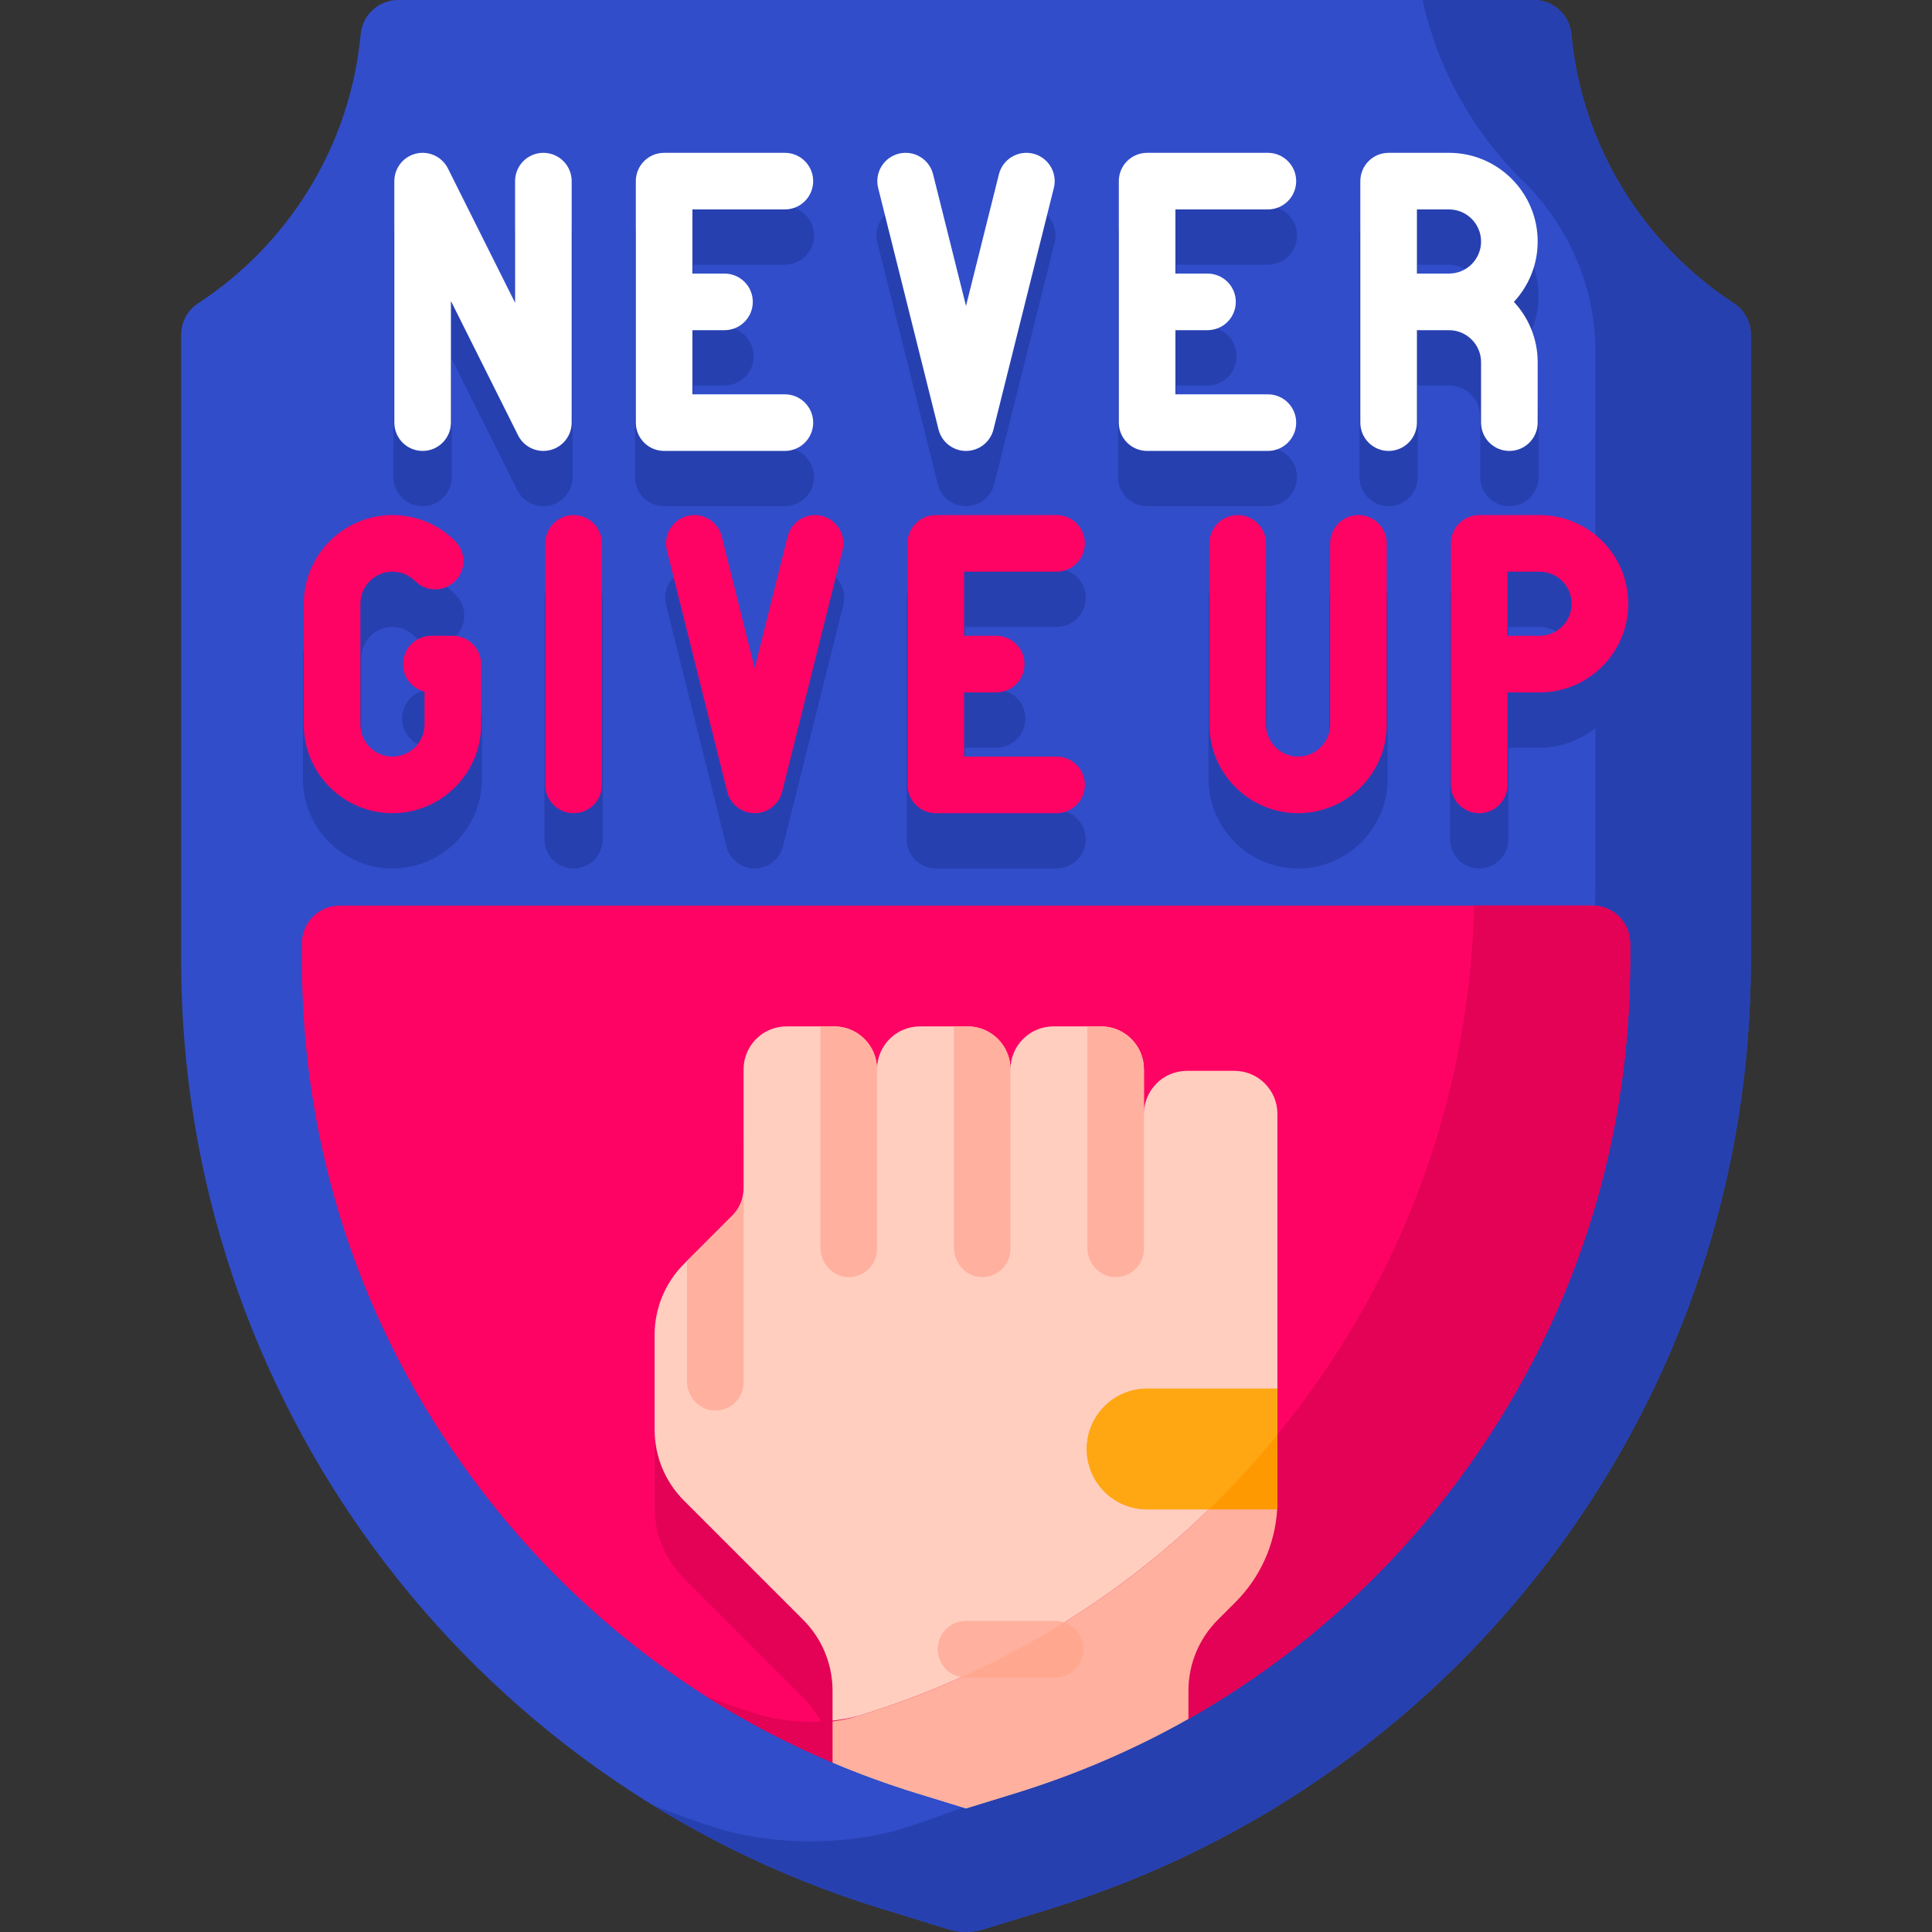 <svg id="Capa_1" enable-background="new 0 0 512 512" height="512" viewBox="0 0 512 512" width="512" xmlns="http://www.w3.org/2000/svg"><rect x="0" y="0" width="512" height="512" fill="#333333" stroke="none"/><g><path d="m406.475 0h-300.95c-5.156 0-9.466 3.921-9.946 9.054-2.795 29.881-19.286 55.783-43.133 71.366-2.796 1.828-4.446 4.973-4.446 8.313v165.806c0 115.417 75.276 217.338 185.589 251.28l17.866 5.497c2.961.911 6.128.911 9.089 0l17.866-5.497c110.314-33.942 185.59-135.863 185.59-251.28v-165.806c0-3.34-1.65-6.485-4.446-8.312-23.846-15.583-40.337-41.485-43.133-71.366-.48-5.134-4.791-9.055-9.946-9.055z" fill="#314dc9"/><g fill="#2740b0"><path d="m392.274 110.423v16c0 4.268 3.459 7.726 7.726 7.726s7.726-3.459 7.726-7.726v-16c0-6.159-2.359-11.778-6.222-16 3.862-4.222 6.222-9.841 6.222-16 0-13.082-10.643-23.726-23.726-23.726h-16c-4.267 0-7.726 3.459-7.726 7.726v64c0 4.268 3.459 7.726 7.726 7.726s7.726-3.459 7.726-7.726v-24.274h8.274c4.562 0 8.274 3.711 8.274 8.274zm-16.548-23.727v-16.547h8.274c4.562 0 8.274 3.711 8.274 8.274 0 4.562-3.712 8.274-8.274 8.274h-8.274z"/><path d="m215.726 126.423c0-4.268-3.459-7.726-7.726-7.726h-24.274v-16.547h8.274c4.267 0 7.726-3.459 7.726-7.726 0-4.268-3.459-7.726-7.726-7.726h-8.274v-16.549h24.274c4.267 0 7.726-3.459 7.726-7.726s-3.459-7.726-7.726-7.726h-32c-4.267 0-7.726 3.459-7.726 7.726v64c0 4.268 3.459 7.726 7.726 7.726h32c4.267 0 7.726-3.459 7.726-7.726z"/><path d="m343.726 126.423c0-4.268-3.459-7.726-7.726-7.726h-24.274v-16.547h8.274c4.267 0 7.726-3.459 7.726-7.726 0-4.268-3.459-7.726-7.726-7.726h-8.274v-16.549h24.274c4.267 0 7.726-3.459 7.726-7.726s-3.459-7.726-7.726-7.726h-32c-4.267 0-7.726 3.459-7.726 7.726v64c0 4.268 3.459 7.726 7.726 7.726h32c4.267 0 7.726-3.459 7.726-7.726z"/><path d="m120 182.696h-5.698c-4.267 0-7.726 3.459-7.726 7.726 0 3.565 2.415 6.566 5.698 7.458v8.542c0 4.562-3.712 8.274-8.274 8.274s-8.274-3.711-8.274-8.274v-32c0-4.562 3.712-8.274 8.274-8.274 2.21 0 4.288.86 5.851 2.424 3.017 3.016 7.909 3.016 10.927 0 3.018-3.018 3.018-7.909 0-10.928-4.481-4.481-10.44-6.949-16.777-6.949-13.083 0-23.726 10.644-23.726 23.726v32c0 13.083 10.643 23.726 23.726 23.726s23.726-10.644 23.726-23.726v-16c-.001-4.266-3.46-7.725-7.727-7.725z"/><path d="m360 150.696c-4.267 0-7.726 3.459-7.726 7.726v48c0 4.562-3.712 8.274-8.274 8.274s-8.274-3.711-8.274-8.274v-48c0-4.268-3.459-7.726-7.726-7.726s-7.726 3.459-7.726 7.726v48c0 13.083 10.643 23.726 23.726 23.726s23.726-10.644 23.726-23.726v-48c0-4.267-3.459-7.726-7.726-7.726z"/><path d="m152 150.696c-4.267 0-7.726 3.459-7.726 7.726v64c0 4.268 3.459 7.726 7.726 7.726s7.726-3.459 7.726-7.726v-64c0-4.267-3.459-7.726-7.726-7.726z"/><path d="m151.726 126.423v-64c0-4.268-3.459-7.726-7.726-7.726s-7.726 3.459-7.726 7.726v31.271l-17.364-34.727c-1.603-3.204-5.199-4.888-8.686-4.064s-5.951 3.937-5.951 7.52v64c0 4.268 3.459 7.726 7.726 7.726s7.726-3.459 7.726-7.726v-31.271l17.363 34.726c1.33 2.66 4.034 4.272 6.908 4.272.589 0 1.185-.067 1.777-.207 3.49-.824 5.953-3.937 5.953-7.52z"/><path d="m408 150.696h-16c-4.267 0-7.726 3.459-7.726 7.726v64c0 4.268 3.459 7.726 7.726 7.726s7.726-3.459 7.726-7.726v-24.274h8.274c13.083 0 23.726-10.644 23.726-23.726s-10.643-23.726-23.726-23.726zm0 32h-8.274v-16.547h8.274c4.562 0 8.274 3.711 8.274 8.274 0 4.562-3.712 8.273-8.274 8.273z"/><path d="m256 134.149c3.545 0 6.636-2.412 7.495-5.852l16-64c1.035-4.14-1.482-8.335-5.622-9.37-4.133-1.031-8.335 1.483-9.369 5.622l-8.504 34.017-8.505-34.018c-1.035-4.139-5.234-6.658-9.369-5.622-4.14 1.035-6.657 5.23-5.622 9.37l16 64c.86 3.44 3.951 5.853 7.496 5.853z"/><path d="m280 166.149c4.267 0 7.726-3.459 7.726-7.726s-3.459-7.726-7.726-7.726h-32c-4.267 0-7.726 3.459-7.726 7.726v64c0 4.268 3.459 7.726 7.726 7.726h32c4.267 0 7.726-3.459 7.726-7.726s-3.459-7.726-7.726-7.726h-24.274v-16.547h8.274c4.267 0 7.726-3.459 7.726-7.726s-3.459-7.726-7.726-7.726h-8.274v-16.547h24.274z"/><path d="m217.874 150.927c-4.133-1.029-8.334 1.482-9.369 5.622l-8.505 34.017-8.505-34.018c-1.034-4.14-5.233-6.657-9.369-5.622-4.14 1.035-6.657 5.23-5.622 9.37l16 64c.86 3.44 3.95 5.852 7.495 5.852s6.636-2.412 7.495-5.852l16-64c1.037-4.139-1.48-8.334-5.62-9.369z"/><path d="m406.475 0h-29.466c4.061 18.568 13.495 35.126 26.592 47.962 12.186 11.943 19.192 28.193 19.192 45.256v140.717c0 115.417-75.276 217.338-185.589 251.28-14.714 3.678-30.107 3.678-44.821 0-6.555-2.017-12.985-4.274-19.284-6.759 18.618 11.456 38.882 20.714 60.491 27.363l17.866 5.497c2.961.911 6.128.911 9.089 0l17.867-5.498c110.312-33.942 185.588-135.862 185.588-251.279v-165.806c0-3.34-1.65-6.485-4.446-8.312-23.846-15.583-40.337-41.485-43.133-71.366-.48-5.134-4.791-9.055-9.946-9.055z"/></g><path d="m90 240c-5.523 0-10 4.477-10 10v4.539c0 49.736 15.619 97.174 45.168 137.182 24.802 33.58 57.491 59.319 95.464 75.372 7.269 3.073 79.901-3.449 94.316-11.591 27.996-15.812 52.379-37.372 71.885-63.781 29.548-40.008 45.167-87.445 45.167-137.182v-4.539c0-5.523-4.477-10-10-10z" fill="#fe0364"/><path d="m327.14 304.393h-12.596c-6.288 0-11.386 5.098-11.386 11.386v-11.789c0-6.288-5.098-11.386-11.386-11.386h-12.596c-6.288 0-11.386 5.098-11.386 11.386 0-6.288-5.098-11.386-11.386-11.386h-12.596c-6.288 0-11.386 5.098-11.386 11.386 0-6.288-5.098-11.386-11.386-11.386h-12.596c-6.288 0-11.386 5.098-11.386 11.386v35.772l-15.797 15.797c-4.982 4.983-7.782 11.74-7.782 18.786v25.148c0 7.046 2.799 13.804 7.781 18.786l31.595 31.595c4.607 4.607 7.347 10.732 7.734 17.199.016.007.032.013.047.02 7.269 3.073 79.901-3.449 94.316-11.591 1.941-1.096 3.864-2.221 5.769-3.372.624-.786 1.296-1.539 2.012-2.255l4.681-4.681c7.128-7.128 11.116-16.786 11.116-26.838v-102.577c0-6.288-5.098-11.386-11.386-11.386z" fill="#e30256"/><path d="m390.715 240c-1.218 47.523-16.744 92.739-45.089 131.118-19.505 26.409-43.889 47.969-71.885 63.781-.035.02-.07.039-.105.059-14.385 8.115-29.723 14.714-45.842 19.674h-.001c-9.164 2.444-18.846 2.275-27.887-.59-4.283-1.357-8.51-2.831-12.678-4.418 10.586 6.701 21.746 12.542 33.404 17.471 7.269 3.073 79.901-3.449 94.316-11.591 27.996-15.812 52.379-37.372 71.885-63.781 29.548-40.01 45.167-87.447 45.167-137.184v-4.539c0-5.523-4.477-10-10-10z" fill="#e30256"/><path d="m322.729 429.271 4.681-4.681c6.586-6.586 10.502-15.344 11.05-24.59.044-.746-18.46-15.248-18.46-16l18.526-16v-72.824c0-6.288-5.098-11.386-11.386-11.386h-12.596c-6.288 0-11.386 5.098-11.386 11.386v-11.789c0-6.288-5.098-11.386-11.386-11.386h-12.596c-6.288 0-11.386 5.098-11.386 11.386 0-6.288-5.098-11.386-11.386-11.386h-12.596c-6.288 0-11.386 5.098-11.386 11.386 0-6.288-5.098-11.386-11.386-11.386h-12.596c-6.288 0-11.386 5.098-11.386 11.386v31.63c0 2.652-1.054 5.196-2.929 7.071l-12.868 12.868c-4.982 4.982-7.782 11.74-7.782 18.786v25.148c0 7.046 2.799 13.804 7.781 18.786l31.595 31.595c4.982 4.982 7.781 11.74 7.781 18.786v19.036c7.269 3.073 14.731 5.791 22.369 8.141l12.999 4 13.001-4c16.158-4.972 31.531-11.591 45.947-19.733v-7.444c-.001-7.046 2.798-13.803 7.781-18.786z" fill="#ffcebf"/><g fill="#ffb09e"><path d="m267.789 283.386c0-6.289-5.098-11.386-11.386-11.386h-3.614v58.6c0 4.125 3.178 7.739 7.302 7.845 4.233.109 7.698-3.289 7.698-7.497v-47.566c.001.001 0 .003 0 .004z"/><path d="m295.46 338.445c4.233.109 7.698-3.289 7.698-7.497v-47.576c-.008-6.282-5.103-11.372-11.386-11.372h-3.614v58.6c0 4.125 3.178 7.738 7.302 7.845z"/><path d="m224.723 338.445c4.233.109 7.698-3.289 7.698-7.497v-47.571c-.005-6.284-5.101-11.377-11.386-11.377h-3.614v58.6c0 4.125 3.178 7.738 7.302 7.845z"/><path d="m189.355 373.813c4.233.109 7.698-3.289 7.698-7.497v-82.939.01 31.63c0 2.652-1.054 5.196-2.929 7.071l-12.071 12.071v31.81c0 4.124 3.178 7.738 7.302 7.844z"/></g><path d="m390.715 240c-1.218 47.523-16.744 92.739-45.089 131.118-19.505 26.409-43.889 47.969-71.885 63.781-.035.02-.07.039-.105.059-14.385 8.115-29.723 14.714-45.842 19.674h-.001c-9.164 2.444-18.846 2.275-27.887-.59-4.283-1.357-8.51-2.831-12.678-4.418 10.586 6.701 21.746 12.542 33.404 17.471 7.269 3.073 79.901-3.449 94.316-11.591 27.996-15.812 52.379-37.372 71.885-63.781 29.548-40.01 45.167-87.447 45.167-137.184v-4.539c0-5.523-4.477-10-10-10z" fill="#e30256"/><path d="m304 368c-8.837 0-16 7.163-16 16 0 8.837 7.163 16 16 16h34.459c.044-.746.067-1.496.067-2.247v-29.753z" fill="#fea713"/><path d="m328.683 391.537c-16.071 17.272-34.548 31.842-54.943 43.361-.035.02-.07.039-.105.059-14.385 8.115-29.723 14.714-45.842 19.674h-.001c-2.35.723-4.745 1.245-7.161 1.567v10.895c7.269 3.073 14.731 5.791 22.369 8.141l12.999 4 13.001-4c16.158-4.972 31.531-11.591 45.947-19.733v-7.444c0-7.046 2.799-13.804 7.782-18.786l4.681-4.681c6.586-6.586 10.502-15.344 11.05-24.59.023-.388-4.976-4.501-9.777-8.463z" fill="#ffb09e"/><path d="m304 368c-8.837 0-16 7.163-16 16 0 8.837 7.163 16 16 16h34.459c.044-.746.067-1.496.067-2.247v-29.753z" fill="#fea713"/><path d="m320.395 400h18.064c.044-.746.067-1.496.067-2.247v-17.501c-5.693 6.965-11.745 13.555-18.131 19.748z" fill="#fe9901"/><g><g><path d="m279.579 444.553h-23.579c-4.142 0-7.5-3.357-7.5-7.5s3.358-7.5 7.5-7.5h23.579c4.142 0 7.5 3.357 7.5 7.5s-3.358 7.5-7.5 7.5z" fill="#ffb09e"/></g></g><path d="m273.635 434.957c-6.105 3.444-12.381 6.614-18.816 9.503.385.061.779.093 1.181.093h23.579c4.142 0 7.5-3.357 7.5-7.5 0-3.277-2.101-6.061-5.029-7.083-2.733 1.7-5.503 3.343-8.31 4.929-.034.019-.07.039-.105.058z" fill="#ffa78f"/><path d="m392.5 96v16c0 4.143 3.358 7.5 7.5 7.5s7.5-3.357 7.5-7.5v-16c0-6.175-2.394-11.802-6.303-16 3.909-4.198 6.303-9.825 6.303-16 0-12.958-10.542-23.5-23.5-23.5h-16c-4.142 0-7.5 3.357-7.5 7.5v64c0 4.143 3.358 7.5 7.5 7.5s7.5-3.357 7.5-7.5v-24.5h8.5c4.687 0 8.5 3.813 8.5 8.5zm-17-23.5v-17h8.5c4.687 0 8.5 3.813 8.5 8.5s-3.813 8.5-8.5 8.5z" fill="#fff"/><path d="m215.5 112c0-4.143-3.358-7.5-7.5-7.5h-24.5v-17h8.5c4.142 0 7.5-3.357 7.5-7.5s-3.358-7.5-7.5-7.5h-8.5v-17h24.5c4.142 0 7.5-3.357 7.5-7.5s-3.358-7.5-7.5-7.5h-32c-4.142 0-7.5 3.357-7.5 7.5v64c0 4.143 3.358 7.5 7.5 7.5h32c4.142 0 7.5-3.357 7.5-7.5z" fill="#fff"/><path d="m343.5 112c0-4.143-3.358-7.5-7.5-7.5h-24.5v-17h8.5c4.142 0 7.5-3.357 7.5-7.5s-3.358-7.5-7.5-7.5h-8.5v-17h24.5c4.142 0 7.5-3.357 7.5-7.5s-3.358-7.5-7.5-7.5h-32c-4.142 0-7.5 3.357-7.5 7.5v64c0 4.143 3.358 7.5 7.5 7.5h32c4.142 0 7.5-3.357 7.5-7.5z" fill="#fff"/><path d="m120 168.5h-5.698c-4.142 0-7.5 3.357-7.5 7.5 0 3.521 2.426 6.476 5.698 7.282v8.718c0 4.687-3.813 8.5-8.5 8.5s-8.5-3.813-8.5-8.5v-32c0-4.687 3.813-8.5 8.5-8.5 2.271 0 4.405.884 6.011 2.49 2.929 2.928 7.678 2.928 10.606 0 2.929-2.93 2.929-7.678 0-10.607-4.438-4.438-10.34-6.883-16.617-6.883-12.958 0-23.5 10.542-23.5 23.5v32c0 12.958 10.542 23.5 23.5 23.5s23.5-10.542 23.5-23.5v-16c0-4.143-3.358-7.5-7.5-7.5z" fill="#fe0364"/><path d="m360 136.5c-4.142 0-7.5 3.357-7.5 7.5v48c0 4.687-3.813 8.5-8.5 8.5s-8.5-3.813-8.5-8.5v-48c0-4.143-3.358-7.5-7.5-7.5s-7.5 3.357-7.5 7.5v48c0 12.958 10.542 23.5 23.5 23.5s23.5-10.542 23.5-23.5v-48c0-4.143-3.358-7.5-7.5-7.5z" fill="#fe0364"/><path d="m152 136.5c-4.142 0-7.5 3.357-7.5 7.5v64c0 4.143 3.358 7.5 7.5 7.5s7.5-3.357 7.5-7.5v-64c0-4.143-3.358-7.5-7.5-7.5z" fill="#fe0364"/><path d="m151.5 112v-64c0-4.143-3.358-7.5-7.5-7.5s-7.5 3.357-7.5 7.5v32.229l-17.792-35.584c-1.555-3.11-5.046-4.745-8.431-3.945s-5.777 3.821-5.777 7.3v64c0 4.143 3.358 7.5 7.5 7.5s7.5-3.357 7.5-7.5v-32.229l17.792 35.584c1.291 2.582 3.916 4.146 6.706 4.146.571 0 1.15-.065 1.725-.201 3.385-.8 5.777-3.821 5.777-7.3z" fill="#fff"/><path d="m408 136.5h-16c-4.142 0-7.5 3.357-7.5 7.5v64c0 4.143 3.358 7.5 7.5 7.5s7.5-3.357 7.5-7.5v-24.5h8.5c12.958 0 23.5-10.542 23.5-23.5s-10.542-23.5-23.5-23.5zm0 32h-8.5v-17h8.5c4.687 0 8.5 3.813 8.5 8.5s-3.813 8.5-8.5 8.5z" fill="#fe0364"/><path d="m256 119.5c3.441 0 6.441-2.342 7.276-5.681l16-64c1.005-4.019-1.438-8.091-5.457-9.096-4.011-.999-8.09 1.439-9.095 5.457l-8.724 34.896-8.724-34.896c-1.005-4.019-5.078-6.462-9.095-5.457-4.019 1.005-6.462 5.077-5.457 9.096l16 64c.835 3.339 3.835 5.681 7.276 5.681z" fill="#fff"/><path d="m280 151.5c4.142 0 7.5-3.357 7.5-7.5s-3.358-7.5-7.5-7.5h-32c-4.142 0-7.5 3.357-7.5 7.5v64c0 4.143 3.358 7.5 7.5 7.5h32c4.142 0 7.5-3.357 7.5-7.5s-3.358-7.5-7.5-7.5h-24.5v-17h8.5c4.142 0 7.5-3.357 7.5-7.5s-3.358-7.5-7.5-7.5h-8.5v-17z" fill="#fe0364"/><path d="m217.819 136.724c-4.012-1-8.09 1.439-9.095 5.457l-8.724 34.895-8.724-34.896c-1.005-4.019-5.078-6.462-9.095-5.457-4.019 1.005-6.462 5.077-5.457 9.096l16 64c.834 3.339 3.834 5.681 7.276 5.681s6.441-2.342 7.276-5.681l16-64c1.005-4.018-1.439-8.09-5.457-9.095z" fill="#fe0364"/></g></svg>